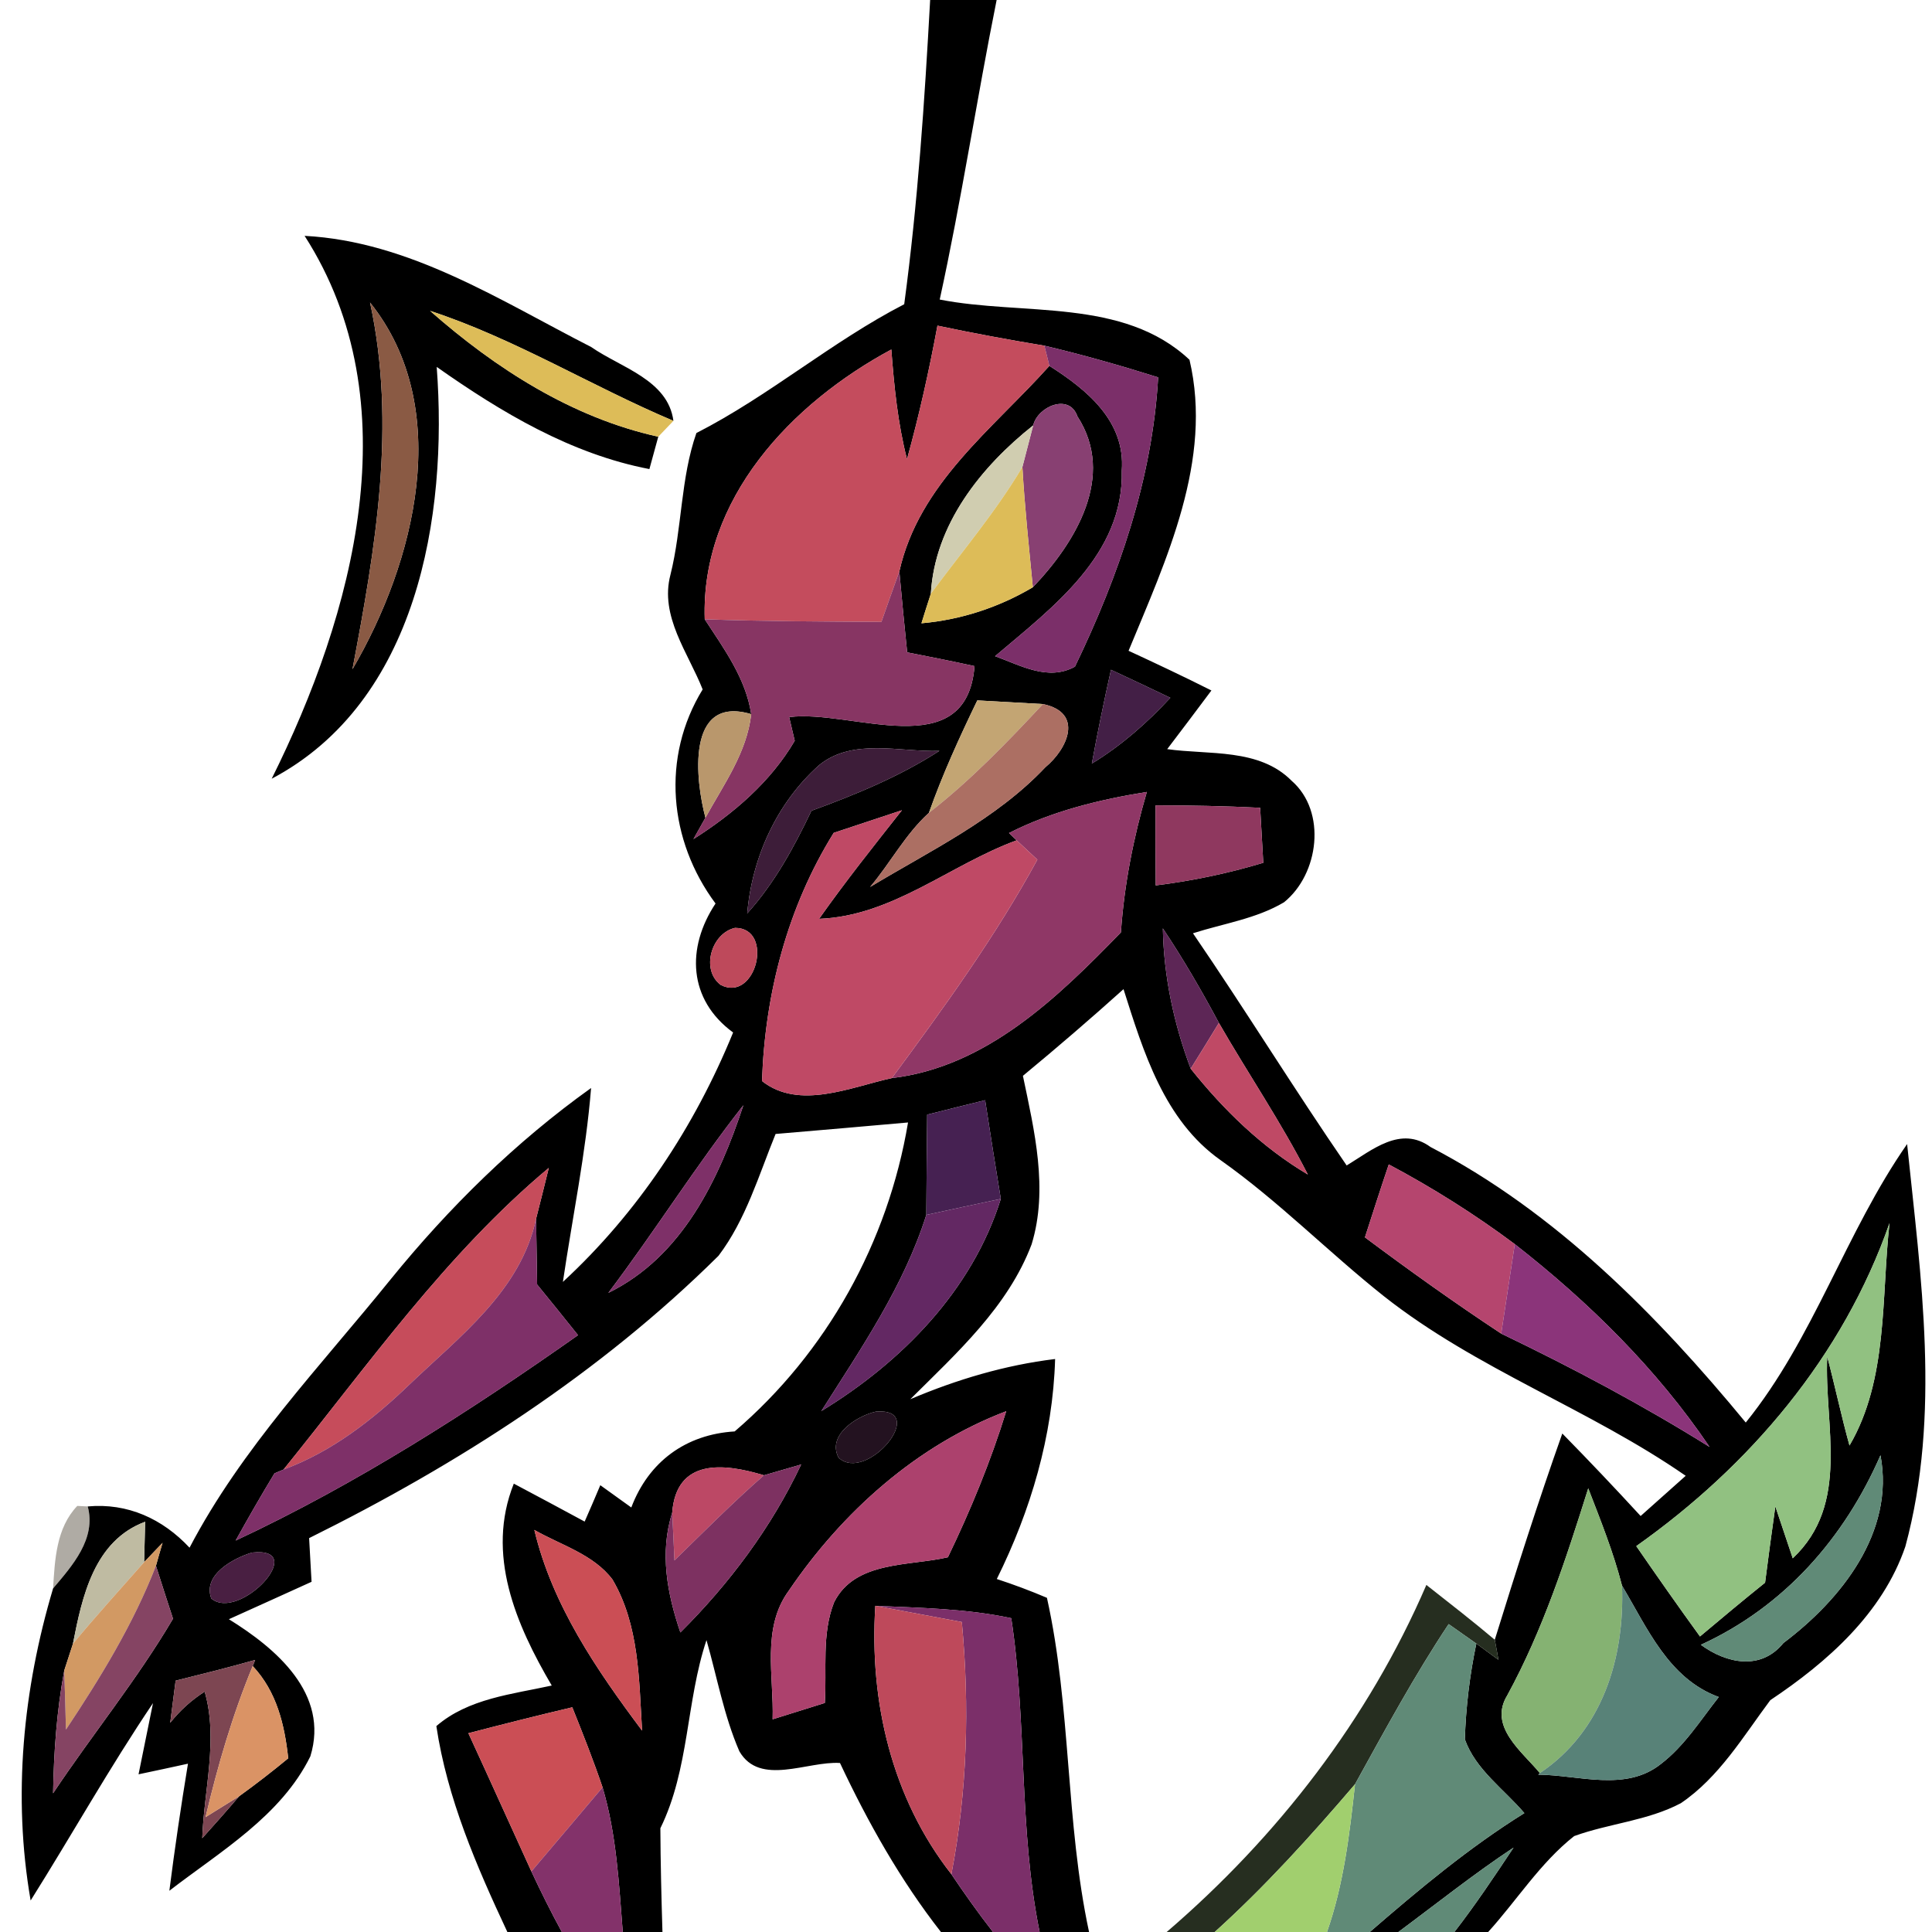 <?xml version="1.0" encoding="UTF-8" ?>
<!DOCTYPE svg PUBLIC "-//W3C//DTD SVG 1.1//EN" "http://www.w3.org/Graphics/SVG/1.1/DTD/svg11.dtd">
<svg width="111pt" height="111pt" viewBox="0 0 111 111" version="1.1" xmlns="http://www.w3.org/2000/svg">
<path fill="#000000" opacity="1.00" d=" M 53.44 0.00 L 57.26 0.00 C 56.11 5.72 55.24 11.50 53.99 17.21 C 58.76 18.15 64.53 17.09 68.34 20.67 C 69.70 26.43 67.00 32.16 64.84 37.39 C 66.44 38.13 68.03 38.88 69.60 39.67 C 68.76 40.80 67.91 41.92 67.06 43.04 C 69.45 43.38 72.34 42.97 74.21 44.86 C 76.24 46.63 75.78 50.22 73.77 51.84 C 72.17 52.79 70.28 53.06 68.54 53.62 C 71.55 58.02 74.35 62.57 77.37 66.96 C 78.84 66.07 80.47 64.65 82.19 65.90 C 89.37 69.64 95.20 75.54 100.30 81.73 C 104.22 76.88 106.03 70.81 109.57 65.73 C 110.36 73.39 111.52 81.28 109.47 88.85 C 108.16 92.69 104.99 95.49 101.71 97.68 C 100.15 99.77 98.77 102.11 96.57 103.60 C 94.66 104.61 92.45 104.76 90.44 105.49 C 88.49 107.03 87.15 109.18 85.50 111.00 L 83.56 111.00 C 84.77 109.44 85.87 107.79 86.96 106.15 C 84.68 107.66 82.54 109.37 80.34 111.00 L 78.70 111.00 C 81.53 108.55 84.40 106.15 87.58 104.17 C 86.42 102.80 84.78 101.68 84.16 99.93 C 84.22 98.08 84.44 96.24 84.82 94.43 L 86.09 95.36 C 86.04 95.07 85.94 94.50 85.88 94.21 C 87.11 90.24 88.37 86.28 89.76 82.36 C 91.29 83.92 92.79 85.50 94.26 87.10 C 95.12 86.33 95.98 85.56 96.85 84.79 C 91.31 80.95 84.83 78.67 79.52 74.48 C 76.32 71.94 73.46 69.01 70.12 66.65 C 66.88 64.36 65.69 60.42 64.55 56.83 C 62.66 58.53 60.73 60.19 58.77 61.81 C 59.43 64.97 60.24 68.32 59.27 71.49 C 57.91 75.09 54.96 77.74 52.30 80.39 C 54.96 79.26 57.74 78.43 60.62 78.08 C 60.49 82.51 59.22 86.78 57.27 90.72 C 58.25 91.04 59.21 91.40 60.15 91.80 C 61.55 98.10 61.21 104.67 62.57 111.00 L 59.73 111.00 C 58.52 105.05 59.01 98.93 58.10 92.97 C 55.53 92.42 52.90 92.38 50.29 92.26 C 49.94 97.75 51.23 103.30 54.66 107.68 C 55.42 108.81 56.21 109.92 57.05 111.00 L 54.06 111.00 C 51.73 108.02 49.87 104.71 48.26 101.29 C 46.39 101.17 43.66 102.65 42.48 100.62 C 41.59 98.57 41.20 96.36 40.59 94.23 C 39.41 97.77 39.61 101.64 37.94 105.04 C 37.95 107.02 38.00 109.01 38.06 111.00 L 35.78 111.00 C 35.56 108.21 35.42 105.39 34.62 102.69 C 34.09 101.13 33.49 99.61 32.88 98.09 C 30.89 98.56 28.90 99.06 26.91 99.58 C 28.13 102.22 29.32 104.88 30.53 107.52 C 31.08 108.70 31.66 109.86 32.28 111.00 L 29.15 111.00 C 27.38 107.22 25.69 103.32 25.07 99.17 C 26.91 97.58 29.43 97.34 31.70 96.84 C 29.64 93.33 27.90 89.30 29.52 85.24 C 30.88 85.96 32.24 86.69 33.59 87.42 C 33.82 86.90 34.27 85.86 34.49 85.33 C 34.93 85.65 35.82 86.29 36.27 86.61 C 37.27 83.97 39.41 82.41 42.21 82.24 C 47.51 77.70 51.02 71.36 52.17 64.49 C 49.64 64.71 47.10 64.94 44.56 65.15 C 43.59 67.53 42.85 70.08 41.28 72.15 C 34.47 78.90 26.33 84.12 17.76 88.37 C 17.80 89.00 17.86 90.25 17.90 90.88 C 16.31 91.60 14.73 92.32 13.15 93.03 C 15.85 94.70 18.94 97.31 17.83 100.91 C 16.14 104.34 12.66 106.37 9.73 108.63 C 10.04 106.19 10.40 103.76 10.80 101.33 C 10.09 101.49 8.67 101.79 7.96 101.94 C 8.17 100.92 8.58 98.87 8.79 97.85 C 6.30 101.54 4.13 105.42 1.76 109.19 C 0.72 103.20 1.32 97.06 3.05 91.26 C 4.15 89.96 5.54 88.41 5.04 86.55 C 7.33 86.34 9.34 87.26 10.89 88.92 C 13.89 83.19 18.40 78.51 22.43 73.52 C 25.79 69.38 29.62 65.61 33.96 62.51 C 33.66 66.25 32.89 69.93 32.34 73.65 C 36.65 69.67 39.91 64.73 42.12 59.32 C 39.54 57.43 39.42 54.46 41.11 51.91 C 38.42 48.29 37.98 43.51 40.37 39.61 C 39.54 37.50 37.89 35.41 38.52 33.02 C 39.19 30.34 39.10 27.48 40.01 24.88 C 44.20 22.74 47.78 19.63 51.95 17.48 C 52.73 11.68 53.12 5.84 53.44 0.00 M 53.86 18.71 C 53.38 21.29 52.81 23.86 52.11 26.38 C 51.58 24.32 51.37 22.20 51.21 20.08 C 45.47 23.17 40.26 28.65 40.49 35.58 C 41.60 37.28 42.85 38.98 43.16 41.03 C 39.37 39.90 39.97 44.89 40.53 46.98 C 40.36 47.29 40.01 47.90 39.84 48.21 C 42.14 46.75 44.27 44.93 45.66 42.56 C 45.58 42.22 45.42 41.54 45.34 41.20 C 48.90 40.73 55.53 44.00 55.99 38.27 C 54.70 37.99 53.41 37.73 52.12 37.48 C 51.96 35.93 51.81 34.38 51.67 32.83 C 52.80 27.78 57.03 24.66 60.29 21.02 C 62.43 22.38 64.67 24.19 64.45 27.04 C 64.57 31.88 60.47 34.90 57.17 37.70 C 58.64 38.23 60.22 39.15 61.76 38.30 C 64.28 33.08 66.21 27.51 66.54 21.68 C 64.38 21.00 62.20 20.38 60.00 19.86 C 57.95 19.52 55.90 19.14 53.86 18.71 M 59.36 24.44 C 56.36 26.82 53.71 30.13 53.48 34.11 C 53.34 34.53 53.07 35.39 52.94 35.81 C 55.21 35.61 57.38 34.90 59.34 33.74 C 61.78 31.19 64.13 27.36 61.90 23.92 C 61.44 22.58 59.63 23.34 59.36 24.44 M 63.83 38.48 C 63.43 40.27 63.06 42.06 62.73 43.87 C 64.42 42.84 65.90 41.54 67.24 40.09 C 66.11 39.55 64.97 39.01 63.83 38.48 M 56.15 40.24 C 55.13 42.35 54.15 44.49 53.37 46.70 C 52.02 47.92 51.15 49.59 49.99 50.96 C 53.45 48.87 57.24 47.07 60.06 44.08 C 61.33 43.03 62.29 40.95 59.92 40.45 C 58.66 40.38 57.41 40.31 56.15 40.24 M 47.06 43.96 C 44.63 46.13 43.21 49.25 42.93 52.48 C 44.50 50.74 45.62 48.68 46.62 46.58 C 49.17 45.65 51.69 44.61 53.97 43.14 C 51.71 43.22 49.00 42.38 47.06 43.96 M 57.97 47.86 L 58.41 48.28 C 54.58 49.68 51.29 52.63 47.06 52.79 C 48.57 50.65 50.20 48.60 51.82 46.55 C 50.51 46.98 49.21 47.42 47.90 47.85 C 45.24 52.13 43.95 57.09 43.78 62.11 C 45.92 63.80 48.89 62.45 51.24 61.94 C 56.67 61.30 60.77 57.31 64.40 53.57 C 64.59 50.83 65.12 48.13 65.89 45.50 C 63.16 45.94 60.45 46.60 57.97 47.86 M 66.39 46.27 C 66.38 47.80 66.39 49.34 66.40 50.87 C 68.49 50.61 70.56 50.18 72.58 49.57 C 72.52 48.52 72.46 47.46 72.40 46.41 C 70.40 46.31 68.39 46.27 66.39 46.27 M 42.23 53.31 C 40.88 53.61 40.24 55.71 41.41 56.59 C 43.44 57.62 44.50 53.31 42.23 53.31 M 66.81 53.34 C 66.86 56.10 67.44 58.82 68.41 61.40 C 70.31 63.78 72.51 65.92 75.14 67.48 C 73.61 64.48 71.71 61.69 70.03 58.77 C 69.04 56.92 67.98 55.09 66.81 53.34 M 53.27 64.04 C 53.25 65.96 53.23 67.88 53.22 69.80 C 51.92 73.91 49.47 77.47 47.19 81.07 C 51.80 78.26 55.86 74.14 57.50 68.88 C 57.19 66.99 56.89 65.10 56.60 63.21 C 55.49 63.48 54.38 63.76 53.27 64.04 M 34.95 74.28 C 39.20 72.20 41.30 67.77 42.71 63.50 C 39.97 66.98 37.62 70.75 34.95 74.28 M 16.29 84.43 L 15.77 84.65 C 15.00 85.92 14.26 87.21 13.54 88.51 C 20.47 85.27 26.96 81.11 33.21 76.71 C 32.43 75.74 31.65 74.76 30.86 73.80 C 30.84 72.54 30.82 71.28 30.80 70.02 C 30.99 69.29 31.35 67.83 31.53 67.10 C 25.60 72.06 21.12 78.46 16.29 84.43 M 78.42 71.09 C 80.98 73.00 83.58 74.86 86.25 76.62 C 90.35 78.59 94.36 80.72 98.22 83.13 C 95.18 78.64 91.29 74.81 87.03 71.48 C 84.74 69.77 82.31 68.24 79.79 66.90 C 79.32 68.29 78.87 69.69 78.42 71.09 M 94.01 88.83 C 95.21 90.57 96.43 92.31 97.67 94.02 C 98.91 92.98 100.15 91.94 101.41 90.93 C 101.60 89.47 101.79 88.01 102.00 86.55 C 102.25 87.30 102.75 88.79 103.00 89.53 C 106.33 86.39 104.80 81.94 104.98 77.94 C 105.43 79.64 105.79 81.36 106.26 83.05 C 108.49 79.25 108.08 74.52 108.56 70.27 C 105.89 77.91 100.56 84.20 94.01 88.83 M 50.33 81.10 C 49.25 81.34 47.49 82.44 48.18 83.75 C 49.79 85.24 53.41 80.87 50.33 81.10 M 45.32 91.39 C 43.74 93.54 44.47 96.32 44.39 98.78 C 45.39 98.47 46.39 98.15 47.39 97.84 C 47.51 95.91 47.20 93.89 47.92 92.06 C 49.12 89.66 52.23 89.99 54.46 89.47 C 55.77 86.75 56.92 83.96 57.81 81.08 C 52.66 83.04 48.39 86.87 45.32 91.39 M 108.04 83.61 C 105.96 88.38 102.50 92.31 97.72 94.50 C 99.20 95.58 101.17 95.99 102.46 94.40 C 105.78 91.90 108.87 88.04 108.04 83.61 M 38.62 86.91 C 37.89 89.21 38.33 91.56 39.09 93.79 C 41.91 90.98 44.32 87.76 46.03 84.14 C 45.49 84.30 44.42 84.61 43.89 84.76 C 41.55 84.05 38.86 83.79 38.62 86.91 M 86.60 97.40 C 85.49 99.20 87.47 100.65 88.47 101.87 L 88.38 101.96 C 90.70 101.98 93.40 102.96 95.42 101.35 C 96.78 100.31 97.70 98.83 98.75 97.50 C 95.86 96.44 94.65 93.54 93.19 91.10 C 92.70 89.19 91.96 87.35 91.25 85.51 C 89.97 89.58 88.65 93.64 86.60 97.40 M 4.19 94.44 C 4.07 94.82 3.82 95.59 3.69 95.98 C 3.26 98.30 3.09 100.67 3.05 103.03 C 5.30 99.65 7.88 96.50 9.94 93.00 C 9.69 92.24 9.20 90.72 8.96 89.96 C 9.05 89.63 9.24 88.97 9.34 88.64 L 8.28 89.75 L 8.34 87.43 C 5.41 88.52 4.72 91.72 4.19 94.44 M 30.70 87.90 C 31.73 92.22 34.27 95.93 36.89 99.43 C 36.71 96.49 36.73 93.37 35.19 90.75 C 34.10 89.30 32.22 88.77 30.70 87.90 M 14.48 89.20 C 13.41 89.52 11.63 90.48 12.14 91.84 C 13.75 93.19 17.82 88.84 14.48 89.20 M 10.09 96.56 C 10.01 97.17 9.86 98.38 9.78 98.98 C 10.35 98.26 11.01 97.67 11.76 97.19 C 12.55 99.93 11.72 102.82 11.62 105.61 C 12.34 104.81 13.05 104.01 13.74 103.20 C 14.71 102.50 15.64 101.78 16.56 101.02 C 16.35 99.09 15.90 97.19 14.52 95.72 L 14.66 95.37 C 13.14 95.80 11.62 96.18 10.09 96.56 Z" />
<path fill="#000000" opacity="1.00" d=" M 17.50 13.55 C 23.54 13.87 28.74 17.27 33.97 19.94 C 35.66 21.12 38.38 21.82 38.69 24.18 C 33.98 22.19 29.59 19.46 24.71 17.86 C 28.47 21.17 32.87 24.00 37.82 25.09 C 37.69 25.56 37.44 26.49 37.31 26.95 C 32.79 26.08 28.80 23.69 25.09 21.08 C 25.74 29.68 23.97 40.32 15.61 44.74 C 20.31 35.30 23.65 23.12 17.50 13.55 M 21.26 17.38 C 22.79 24.42 21.57 31.50 20.25 38.45 C 23.83 32.33 26.12 23.45 21.26 17.38 Z" />
<path fill="#8a5a44" opacity="1.00" d=" M 21.26 17.38 C 26.12 23.45 23.83 32.33 20.25 38.45 C 21.57 31.50 22.79 24.42 21.26 17.38 Z" />
<path fill="#ddbc58" opacity="1.00" d=" M 24.71 17.86 C 29.59 19.46 33.98 22.19 38.69 24.18 C 38.47 24.41 38.04 24.86 37.82 25.09 C 32.87 24.00 28.47 21.17 24.71 17.86 Z" />
<path fill="#c44c5d" opacity="1.00" d=" M 53.86 18.71 C 55.90 19.14 57.95 19.52 60.00 19.86 C 60.08 20.15 60.22 20.73 60.29 21.02 C 57.03 24.66 52.80 27.78 51.67 32.83 C 51.32 33.80 50.98 34.76 50.64 35.73 C 47.26 35.71 43.87 35.70 40.49 35.58 C 40.26 28.65 45.47 23.17 51.21 20.08 C 51.37 22.20 51.58 24.32 52.11 26.38 C 52.81 23.86 53.38 21.29 53.86 18.71 Z" />
<path fill="#7b2f69" opacity="1.00" d=" M 60.00 19.86 C 62.20 20.38 64.38 21.00 66.54 21.68 C 66.21 27.51 64.28 33.08 61.76 38.30 C 60.22 39.15 58.64 38.23 57.17 37.70 C 60.47 34.90 64.57 31.88 64.45 27.04 C 64.67 24.19 62.43 22.38 60.29 21.02 C 60.22 20.73 60.08 20.15 60.00 19.86 Z" />
<path fill="#884072" opacity="1.00" d=" M 59.36 24.44 C 59.63 23.34 61.44 22.58 61.90 23.92 C 64.13 27.36 61.78 31.19 59.34 33.74 C 59.12 31.44 58.87 29.14 58.74 26.83 C 58.89 26.24 59.20 25.04 59.36 24.44 Z" />
<path fill="#d0cdb0" opacity="1.00" d=" M 53.48 34.11 C 53.71 30.13 56.36 26.82 59.36 24.44 C 59.20 25.04 58.89 26.24 58.74 26.83 C 57.21 29.41 55.26 31.70 53.48 34.11 Z" />
<path fill="#ddbc58" opacity="1.00" d=" M 53.48 34.11 C 55.26 31.70 57.21 29.41 58.74 26.83 C 58.87 29.14 59.12 31.44 59.34 33.74 C 57.38 34.90 55.21 35.61 52.94 35.81 C 53.07 35.39 53.34 34.53 53.48 34.11 Z" />
<path fill="#873563" opacity="1.00" d=" M 50.64 35.73 C 50.98 34.76 51.32 33.80 51.67 32.83 C 51.81 34.38 51.96 35.93 52.12 37.48 C 53.41 37.73 54.70 37.99 55.99 38.27 C 55.53 44.00 48.90 40.73 45.34 41.20 C 45.42 41.54 45.58 42.22 45.66 42.56 C 44.27 44.93 42.14 46.75 39.84 48.21 C 40.01 47.90 40.36 47.29 40.53 46.98 C 41.57 45.08 42.91 43.25 43.16 41.03 C 42.85 38.98 41.60 37.28 40.49 35.58 C 43.87 35.70 47.26 35.71 50.64 35.73 Z" />
<path fill="#431f46" opacity="1.00" d=" M 63.83 38.48 C 64.97 39.01 66.11 39.55 67.24 40.09 C 65.90 41.54 64.42 42.84 62.73 43.87 C 63.06 42.06 63.43 40.27 63.83 38.48 Z" />
<path fill="#c3a573" opacity="1.00" d=" M 56.15 40.24 C 57.41 40.31 58.66 40.38 59.92 40.45 C 57.86 42.66 55.76 44.84 53.37 46.70 C 54.15 44.49 55.13 42.35 56.15 40.24 Z" />
<path fill="#b9976c" opacity="1.00" d=" M 40.53 46.98 C 39.97 44.89 39.37 39.90 43.16 41.03 C 42.91 43.25 41.57 45.08 40.53 46.98 Z" />
<path fill="#ac6f63" opacity="1.00" d=" M 53.37 46.70 C 55.76 44.84 57.86 42.66 59.92 40.45 C 62.29 40.95 61.33 43.03 60.06 44.08 C 57.24 47.07 53.45 48.87 49.99 50.96 C 51.15 49.59 52.02 47.92 53.37 46.70 Z" />
<path fill="#3d1d39" opacity="1.00" d=" M 47.06 43.96 C 49.00 42.38 51.71 43.22 53.97 43.14 C 51.69 44.61 49.17 45.65 46.62 46.58 C 45.62 48.68 44.50 50.74 42.93 52.48 C 43.21 49.25 44.63 46.13 47.06 43.96 Z" />
<path fill="#8f3766" opacity="1.00" d=" M 57.97 47.86 C 60.45 46.60 63.16 45.94 65.89 45.50 C 65.12 48.13 64.59 50.83 64.40 53.57 C 60.77 57.31 56.67 61.30 51.24 61.94 C 54.23 57.90 57.19 53.81 59.60 49.39 C 59.30 49.11 58.71 48.56 58.41 48.28 L 57.97 47.86 Z" />
<path fill="#8f385f" opacity="1.00" d=" M 66.39 46.27 C 68.39 46.27 70.40 46.31 72.40 46.41 C 72.46 47.46 72.52 48.52 72.58 49.57 C 70.56 50.18 68.49 50.61 66.40 50.87 C 66.39 49.34 66.38 47.80 66.39 46.27 Z" />
<path fill="#bf4965" opacity="1.00" d=" M 47.90 47.85 C 49.21 47.42 50.51 46.98 51.82 46.55 C 50.20 48.60 48.57 50.65 47.06 52.79 C 51.29 52.63 54.58 49.68 58.41 48.28 C 58.71 48.56 59.30 49.11 59.60 49.39 C 57.19 53.81 54.23 57.90 51.24 61.94 C 48.89 62.45 45.92 63.80 43.78 62.11 C 43.95 57.09 45.24 52.13 47.90 47.85 Z" />
<path fill="#be495b" opacity="1.00" d=" M 42.23 53.31 C 44.50 53.31 43.44 57.62 41.41 56.59 C 40.24 55.71 40.88 53.61 42.23 53.31 Z" />
<path fill="#5d2656" opacity="1.00" d=" M 66.81 53.34 C 67.98 55.09 69.04 56.92 70.03 58.77 C 69.63 59.43 68.82 60.75 68.41 61.40 C 67.44 58.82 66.86 56.10 66.81 53.34 Z" />
<path fill="#bf4965" opacity="1.00" d=" M 68.41 61.40 C 68.82 60.75 69.63 59.43 70.03 58.77 C 71.71 61.69 73.61 64.48 75.14 67.48 C 72.51 65.92 70.31 63.78 68.41 61.40 Z" />
<path fill="#462152" opacity="1.00" d=" M 53.27 64.04 C 54.38 63.76 55.49 63.48 56.60 63.21 C 56.89 65.10 57.19 66.99 57.50 68.88 C 56.07 69.18 54.65 69.49 53.22 69.80 C 53.23 67.88 53.25 65.96 53.27 64.04 Z" />
<path fill="#7e3068" opacity="1.00" d=" M 34.95 74.28 C 37.62 70.75 39.97 66.98 42.71 63.50 C 41.30 67.77 39.20 72.20 34.95 74.28 Z" />
<path fill="#c64c5b" opacity="1.00" d=" M 16.29 84.43 C 21.12 78.46 25.60 72.06 31.53 67.10 C 31.35 67.83 30.99 69.29 30.80 70.02 C 29.92 74.16 26.41 76.78 23.52 79.55 C 21.41 81.58 19.06 83.41 16.29 84.43 Z" />
<path fill="#b5456e" opacity="1.00" d=" M 78.42 71.09 C 78.87 69.69 79.32 68.29 79.79 66.90 C 82.31 68.24 84.74 69.77 87.03 71.48 C 86.77 73.19 86.51 74.90 86.25 76.62 C 83.58 74.86 80.98 73.00 78.42 71.09 Z" />
<path fill="#632863" opacity="1.00" d=" M 53.22 69.80 C 54.65 69.49 56.07 69.18 57.50 68.88 C 55.86 74.14 51.80 78.26 47.19 81.07 C 49.47 77.47 51.92 73.91 53.22 69.80 Z" />
<path fill="#7e3068" opacity="1.00" d=" M 23.52 79.55 C 26.41 76.78 29.92 74.16 30.80 70.02 C 30.82 71.28 30.84 72.54 30.86 73.80 C 31.65 74.76 32.43 75.74 33.21 76.71 C 26.96 81.11 20.47 85.27 13.54 88.51 C 14.26 87.21 15.00 85.92 15.77 84.65 L 16.29 84.43 C 19.06 83.41 21.41 81.58 23.52 79.55 Z" />
<path fill="#91c181" opacity="1.00" d=" M 94.01 88.83 C 100.56 84.20 105.89 77.91 108.56 70.27 C 108.08 74.52 108.49 79.25 106.26 83.05 C 105.79 81.36 105.43 79.64 104.98 77.94 C 104.80 81.94 106.33 86.39 103.00 89.53 C 102.75 88.79 102.25 87.30 102.00 86.55 C 101.79 88.01 101.60 89.47 101.41 90.93 C 100.15 91.94 98.91 92.98 97.67 94.02 C 96.43 92.31 95.21 90.57 94.01 88.83 Z" />
<path fill="#8b347a" opacity="1.00" d=" M 87.03 71.48 C 91.29 74.81 95.18 78.64 98.22 83.13 C 94.36 80.72 90.35 78.59 86.25 76.62 C 86.51 74.90 86.77 73.19 87.03 71.48 Z" />
<path fill="#231220" opacity="1.00" d=" M 50.33 81.10 C 53.41 80.87 49.79 85.24 48.18 83.75 C 47.49 82.44 49.25 81.34 50.33 81.10 Z" />
<path fill="#ac416d" opacity="1.00" d=" M 45.32 91.39 C 48.39 86.87 52.66 83.04 57.81 81.08 C 56.92 83.96 55.77 86.75 54.46 89.47 C 52.23 89.99 49.12 89.66 47.92 92.06 C 47.20 93.89 47.51 95.91 47.39 97.84 C 46.39 98.15 45.39 98.47 44.39 98.78 C 44.47 96.32 43.74 93.54 45.32 91.39 Z" />
<path fill="#608a77" opacity="1.00" d=" M 108.04 83.61 C 108.87 88.04 105.78 91.90 102.46 94.40 C 101.17 95.99 99.20 95.58 97.72 94.50 C 102.50 92.31 105.96 88.38 108.04 83.61 Z" />
<path fill="#bc4865" opacity="1.00" d=" M 38.62 86.91 C 38.86 83.79 41.55 84.05 43.89 84.76 C 42.11 86.32 40.44 88.00 38.75 89.65 C 38.72 88.97 38.66 87.60 38.62 86.91 Z" />
<path fill="#7d3161" opacity="1.00" d=" M 43.89 84.76 C 44.42 84.61 45.49 84.30 46.03 84.14 C 44.32 87.76 41.91 90.98 39.09 93.79 C 38.33 91.56 37.89 89.21 38.62 86.91 C 38.66 87.60 38.72 88.97 38.75 89.65 C 40.44 88.00 42.11 86.32 43.89 84.76 Z" />
<path fill="#85b272" opacity="1.00" d=" M 86.60 97.40 C 88.65 93.64 89.97 89.58 91.25 85.51 C 91.96 87.35 92.70 89.19 93.19 91.10 C 93.35 95.25 92.07 99.46 88.47 101.87 C 87.47 100.65 85.49 99.20 86.60 97.40 Z" />
<path fill="#322816" opacity="0.39" d=" M 4.44 86.52 L 5.04 86.55 C 5.54 88.41 4.15 89.96 3.05 91.26 C 3.15 89.61 3.23 87.79 4.44 86.52 Z" />
<path fill="#bfbba2" opacity="1.00" d=" M 4.19 94.44 C 4.72 91.72 5.41 88.52 8.34 87.43 L 8.28 89.75 C 6.91 91.31 5.51 92.84 4.19 94.44 Z" />
<path fill="#cb4e55" opacity="1.00" d=" M 30.70 87.90 C 32.22 88.77 34.10 89.30 35.19 90.75 C 36.73 93.37 36.71 96.49 36.89 99.43 C 34.27 95.93 31.73 92.22 30.70 87.90 Z" />
<path fill="#d29963" opacity="1.00" d=" M 8.28 89.75 L 9.34 88.64 C 9.24 88.97 9.05 89.63 8.96 89.96 C 7.66 93.31 5.77 96.39 3.79 99.37 C 3.77 98.52 3.72 96.82 3.69 95.98 C 3.82 95.59 4.07 94.82 4.19 94.44 C 5.51 92.84 6.91 91.31 8.28 89.75 Z" />
<path fill="#491f42" opacity="1.00" d=" M 14.48 89.20 C 17.82 88.84 13.75 93.19 12.14 91.84 C 11.63 90.48 13.41 89.52 14.48 89.20 Z" />
<path fill="#854463" opacity="1.00" d=" M 3.79 99.37 C 5.77 96.39 7.66 93.31 8.96 89.96 C 9.20 90.72 9.69 92.24 9.94 93.00 C 7.88 96.50 5.30 99.65 3.05 103.03 C 3.09 100.67 3.26 98.30 3.69 95.98 C 3.72 96.82 3.77 98.52 3.79 99.37 Z" />
<path fill="#588278" opacity="1.00" d=" M 93.19 91.10 C 94.65 93.54 95.86 96.44 98.75 97.50 C 97.70 98.83 96.78 100.31 95.42 101.35 C 93.40 102.96 90.70 101.98 88.38 101.96 L 88.47 101.87 C 92.07 99.46 93.35 95.25 93.19 91.10 Z" />
<path fill="#7b2f69" opacity="1.00" d=" M 50.29 92.26 C 52.90 92.38 55.53 92.42 58.10 92.97 C 59.01 98.93 58.52 105.05 59.73 111.00 L 57.05 111.00 C 56.21 109.92 55.42 108.81 54.66 107.68 C 55.58 102.90 55.71 98.02 55.26 93.19 C 53.60 92.88 51.95 92.57 50.29 92.26 Z" />
<path fill="#1e2617" opacity="0.96" d=" M 67.03 111.00 C 73.40 105.53 78.62 98.78 81.95 91.06 C 83.27 92.10 84.60 93.13 85.88 94.21 C 85.94 94.50 86.04 95.07 86.09 95.36 L 84.82 94.43 L 83.23 93.31 C 81.26 96.27 79.57 99.40 77.85 102.51 C 75.32 105.47 72.69 108.38 69.79 111.00 L 67.03 111.00 Z" />
<path fill="#be495b" opacity="1.00" d=" M 54.66 107.68 C 51.23 103.30 49.94 97.75 50.29 92.26 C 51.95 92.57 53.60 92.88 55.26 93.19 C 55.71 98.02 55.58 102.90 54.66 107.68 Z" />
<path fill="#7d4652" opacity="1.00" d=" M 10.09 96.56 C 11.62 96.18 13.14 95.80 14.66 95.37 L 14.52 95.72 C 13.36 98.52 12.51 101.44 11.81 104.40 L 13.74 103.20 C 13.05 104.01 12.34 104.81 11.62 105.61 C 11.72 102.82 12.55 99.93 11.76 97.19 C 11.01 97.67 10.35 98.26 9.78 98.98 C 9.86 98.38 10.01 97.17 10.09 96.56 Z" />
<path fill="#608a77" opacity="1.00" d=" M 77.85 102.51 C 79.57 99.40 81.26 96.27 83.23 93.31 L 84.82 94.43 C 84.44 96.24 84.22 98.08 84.16 99.93 C 84.78 101.68 86.42 102.80 87.58 104.17 C 84.40 106.15 81.53 108.55 78.70 111.00 L 76.24 111.00 C 77.20 108.26 77.54 105.37 77.85 102.51 Z" />
<path fill="#da9365" opacity="1.00" d=" M 11.81 104.40 C 12.51 101.44 13.36 98.52 14.52 95.72 C 15.90 97.19 16.35 99.09 16.56 101.02 C 15.64 101.78 14.71 102.50 13.74 103.20 L 11.81 104.40 Z" />
<path fill="#cb4e55" opacity="1.00" d=" M 26.91 99.58 C 28.90 99.06 30.89 98.56 32.88 98.09 C 33.49 99.61 34.09 101.13 34.62 102.69 C 33.26 104.30 31.90 105.91 30.53 107.52 C 29.32 104.88 28.13 102.22 26.91 99.58 Z" />
<path fill="#83326a" opacity="1.00" d=" M 34.62 102.69 C 35.42 105.39 35.56 108.21 35.78 111.00 L 32.28 111.00 C 31.66 109.86 31.08 108.70 30.53 107.52 C 31.90 105.91 33.26 104.30 34.62 102.69 Z" />
<path fill="#a1cf6e" opacity="1.00" d=" M 77.85 102.51 C 77.54 105.37 77.20 108.26 76.24 111.00 L 69.79 111.00 C 72.69 108.38 75.32 105.47 77.85 102.51 Z" />
<path fill="#608a77" opacity="1.00" d=" M 80.34 111.00 C 82.54 109.37 84.68 107.66 86.96 106.15 C 85.87 107.79 84.77 109.44 83.56 111.00 L 80.34 111.00 Z" />
</svg>
